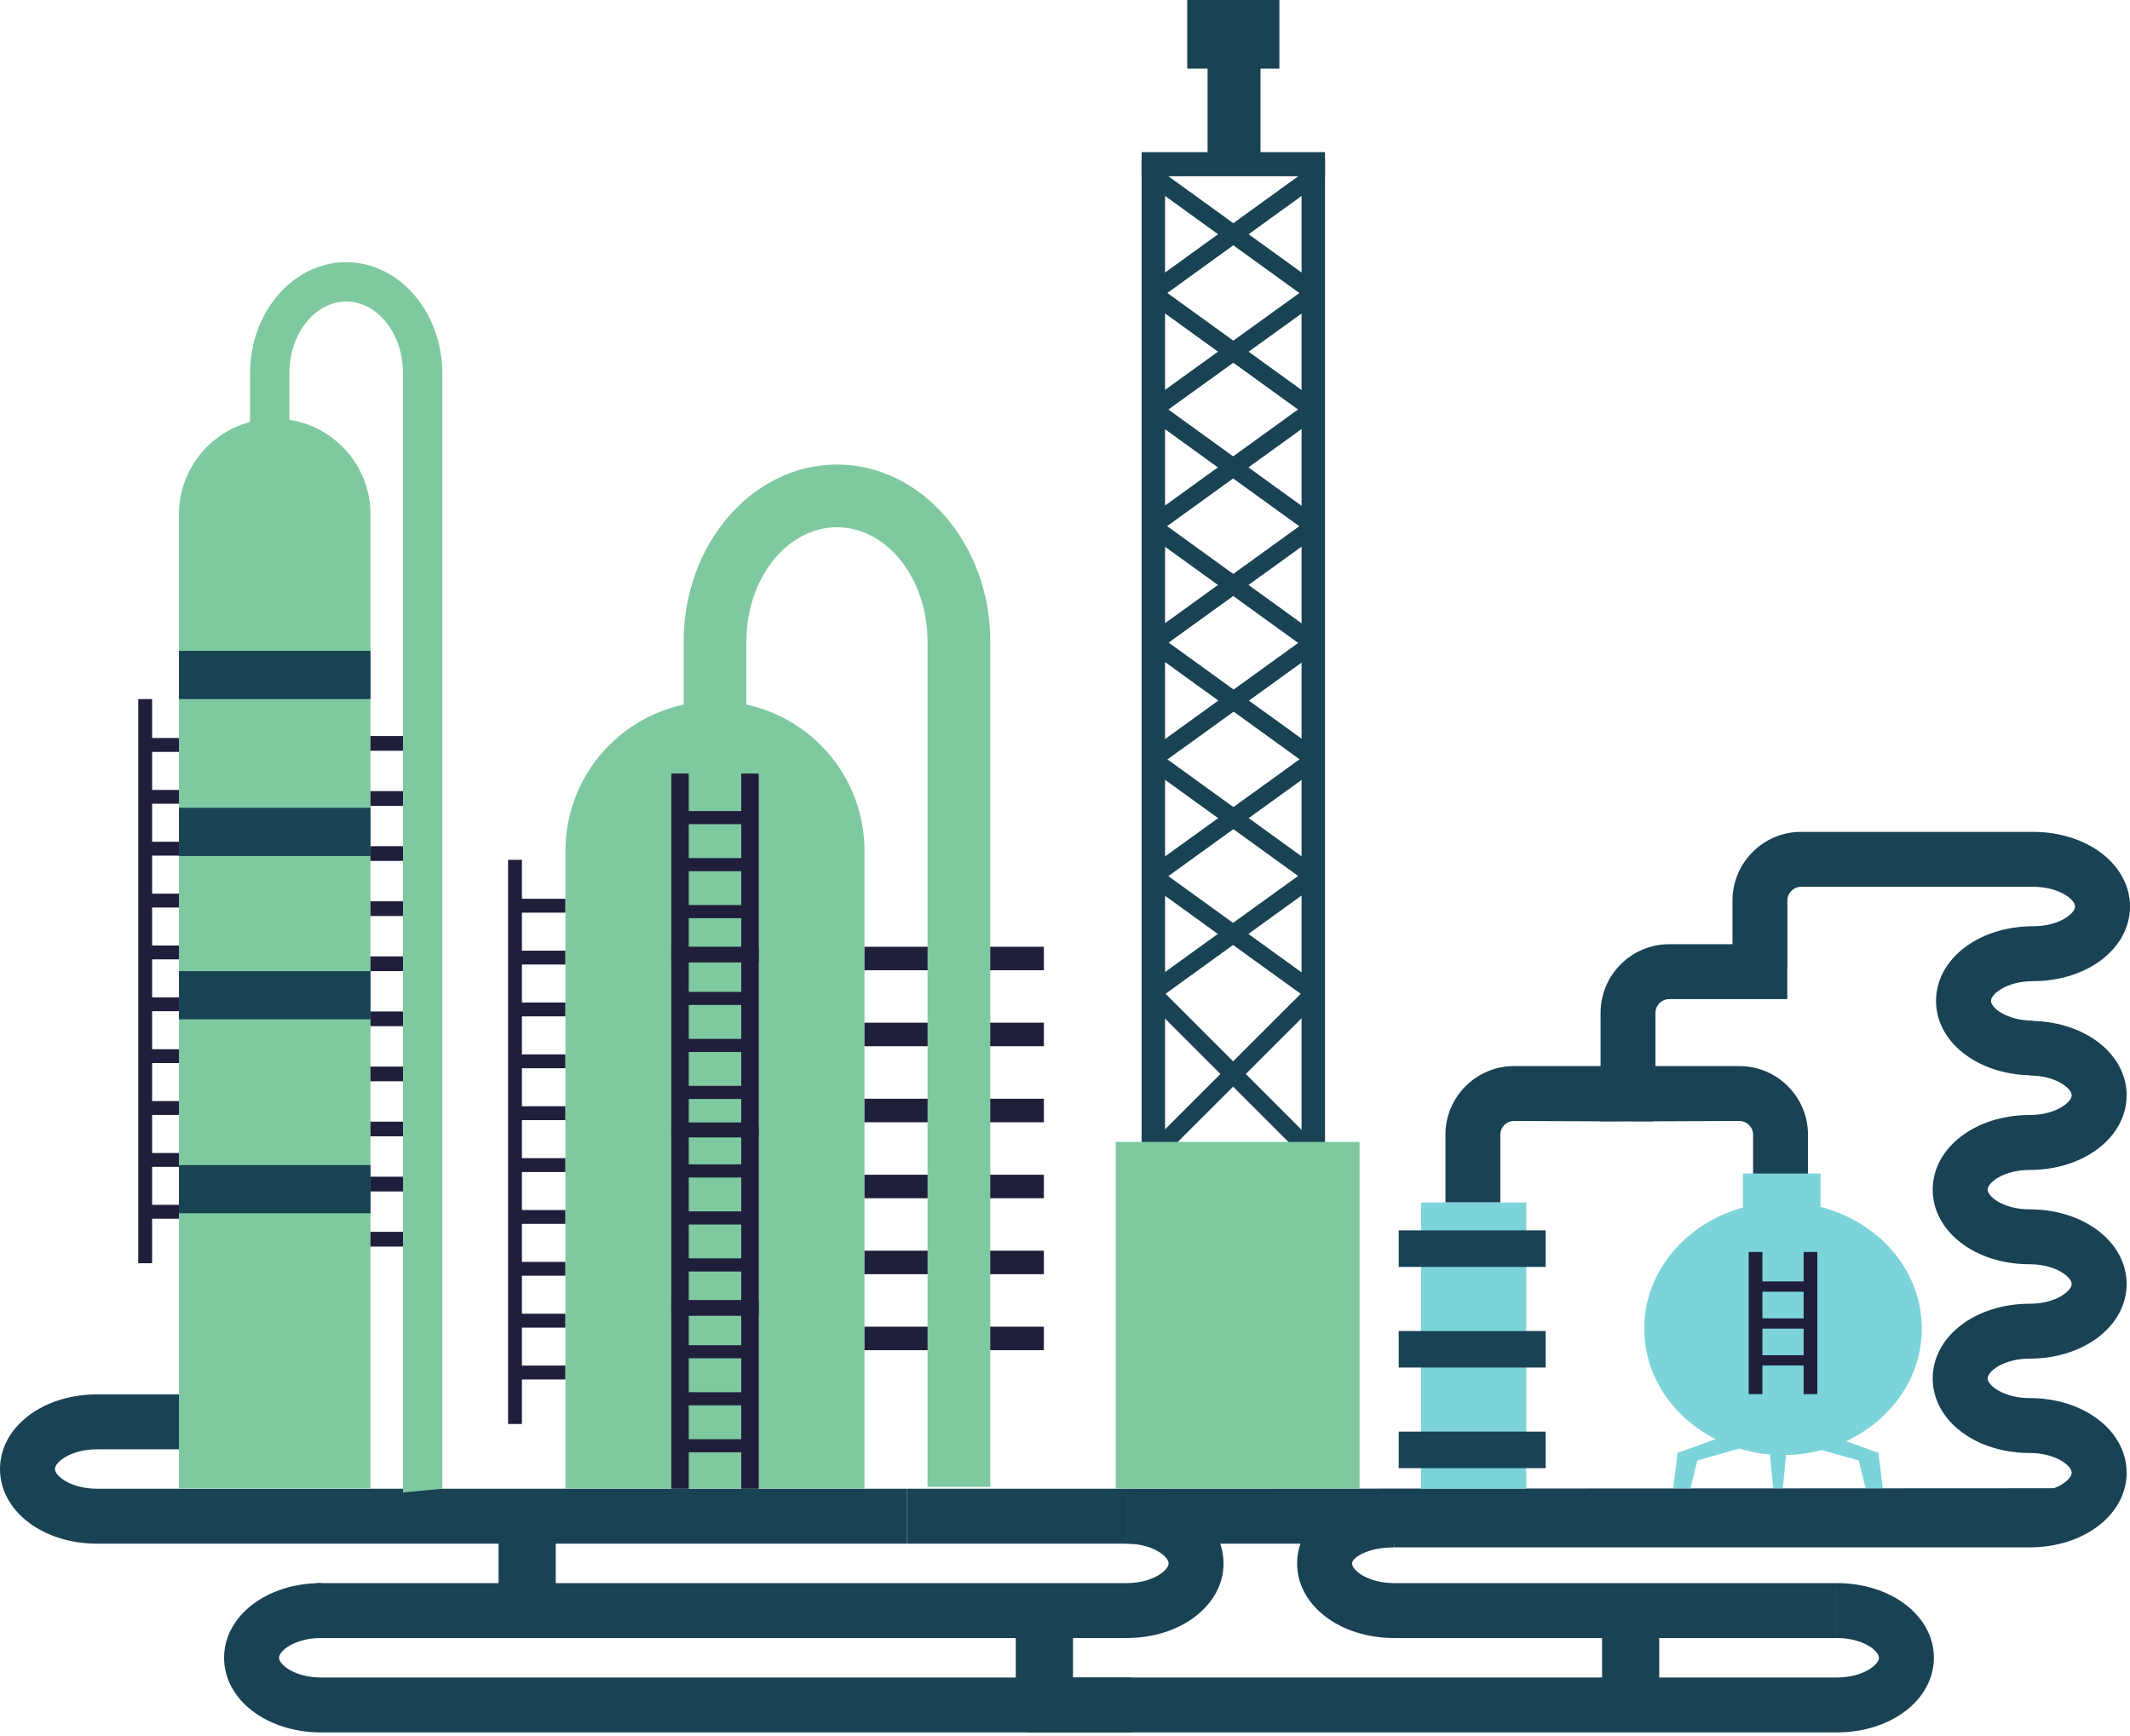 <svg width="200" height="163" viewBox="0 0 200 163" fill="none" xmlns="http://www.w3.org/2000/svg">
<path d="M49.007 80.753H47.706V133.736H49.007V80.753Z" fill="#1F1F3C"/>
<path d="M53.096 128.25H48.357V129.556H53.096V128.25Z" fill="#1F1F3C"/>
<path d="M53.096 123.38H48.357V124.686H53.096V123.38Z" fill="#1F1F3C"/>
<path d="M53.096 118.512H48.357V119.81H53.096V118.512Z" fill="#1F1F3C"/>
<path d="M53.096 113.643H48.357V114.941H53.096V113.643Z" fill="#1F1F3C"/>
<path d="M53.096 108.769H48.357V110.071H53.096V108.769Z" fill="#1F1F3C"/>
<path d="M53.096 103.895H48.357V105.199H53.096V103.895Z" fill="#1F1F3C"/>
<path d="M53.096 99.025H48.357V100.327H53.096V99.025Z" fill="#1F1F3C"/>
<path d="M53.096 94.152H48.357V95.454H53.096V94.152Z" fill="#1F1F3C"/>
<path d="M53.096 89.284H48.357V90.584H53.096V89.284Z" fill="#1F1F3C"/>
<path d="M53.096 84.41H48.357V85.714H53.096V84.41Z" fill="#1F1F3C"/>
<path d="M14.283 65.656H12.983V118.64H14.283V65.656Z" fill="#1F1F3C"/>
<path d="M18.374 113.155H13.634V114.457H18.374V113.155Z" fill="#1F1F3C"/>
<path d="M18.374 108.285H13.634V109.587H18.374V108.285Z" fill="#1F1F3C"/>
<path d="M18.374 103.41H13.634V104.713H18.374V103.41Z" fill="#1F1F3C"/>
<path d="M18.374 98.541H13.634V99.841H18.374V98.541Z" fill="#1F1F3C"/>
<path d="M18.374 93.668H13.634V94.97H18.374V93.668Z" fill="#1F1F3C"/>
<path d="M18.374 88.8H13.634V90.1H18.374V88.8Z" fill="#1F1F3C"/>
<path d="M18.374 83.928H13.634V85.23H18.374V83.928Z" fill="#1F1F3C"/>
<path d="M18.374 79.055H13.634V80.357H18.374V79.055Z" fill="#1F1F3C"/>
<path d="M18.374 74.187H13.634V75.485H18.374V74.187Z" fill="#1F1F3C"/>
<path d="M18.374 69.311H13.634V70.615H18.374V69.311Z" fill="#1F1F3C"/>
<path d="M39.191 115.689H34.451V117.075H39.191V115.689Z" fill="#1F1F3C"/>
<path d="M39.191 110.513H34.451V111.897H39.191V110.513Z" fill="#1F1F3C"/>
<path d="M39.191 105.343H34.451V106.721H39.191V105.343Z" fill="#1F1F3C"/>
<path d="M39.191 100.169H34.451V101.549H39.191V100.169Z" fill="#1F1F3C"/>
<path d="M39.191 94.995H34.451V96.375H39.191V94.995Z" fill="#1F1F3C"/>
<path d="M39.191 89.821H34.451V91.205H39.191V89.821Z" fill="#1F1F3C"/>
<path d="M39.191 84.647H34.451V86.031H39.191V84.647Z" fill="#1F1F3C"/>
<path d="M39.191 79.472H34.451V80.855H39.191V79.472Z" fill="#1F1F3C"/>
<path d="M39.191 74.301H34.451V75.685H39.191V74.301Z" fill="#1F1F3C"/>
<path d="M39.191 69.127H34.451V70.509H39.191V69.127Z" fill="#1F1F3C"/>
<path d="M123.934 26.837L108.781 15.884L107.795 17.247L122.949 28.2L123.934 26.837Z" fill="#194254"/>
<path d="M123.948 28.194L122.964 26.829L107.797 37.766L108.781 39.131L123.948 28.194Z" fill="#194254"/>
<path d="M123.916 48.735L108.764 37.78L107.779 39.144L122.93 50.098L123.916 48.735Z" fill="#194254"/>
<path d="M123.95 50.086L122.967 48.723L107.808 59.67L108.791 61.032L123.95 50.086Z" fill="#194254"/>
<path d="M123.942 70.622L108.788 59.668L107.804 61.03L122.958 71.984L123.942 70.622Z" fill="#194254"/>
<path d="M123.954 71.993L122.97 70.631L107.811 81.577L108.795 82.939L123.954 71.993Z" fill="#194254"/>
<path d="M123.939 92.569L108.785 81.62L107.801 82.982L122.955 93.931L123.939 92.569Z" fill="#194254"/>
<path d="M124.028 93.818L122.84 92.628L107.411 108.044L108.6 109.234L124.028 93.818Z" fill="#194254"/>
<path d="M123.818 17.244L122.832 15.88L107.677 26.837L108.663 28.2L123.818 17.244Z" fill="#194254"/>
<path d="M123.797 37.769L108.642 26.817L107.657 28.18L122.812 39.132L123.797 37.769Z" fill="#194254"/>
<path d="M123.805 39.143L122.82 37.779L107.662 48.729L108.647 50.093L123.805 39.143Z" fill="#194254"/>
<path d="M123.82 59.7L108.665 48.747L107.68 50.11L122.835 61.064L123.82 59.7Z" fill="#194254"/>
<path d="M123.812 61.076L122.826 59.711L107.665 70.657L108.651 72.022L123.812 61.076Z" fill="#194254"/>
<path d="M123.816 81.582L108.659 70.629L107.673 71.994L122.83 82.947L123.816 81.582Z" fill="#194254"/>
<path d="M123.802 82.957L122.817 81.593L107.659 92.544L108.644 93.908L123.802 82.957Z" fill="#194254"/>
<path d="M124.153 108.048L108.728 92.623L107.54 93.811L122.965 109.236L124.153 108.048Z" fill="#194254"/>
<path d="M155.795 151.11H150.428V160.269H155.795V151.11Z" fill="#194254"/>
<path d="M172.476 153.838H130.9C125.797 153.838 121.795 150.762 121.795 146.828C121.795 142.971 125.622 140.169 130.9 140.169V145.326C128.347 145.326 126.952 146.32 126.952 146.828C126.952 147.485 128.451 148.681 130.9 148.681H172.476V153.838Z" fill="#194254"/>
<path d="M105.778 153.838H29.72V148.681H105.778C108.227 148.681 109.729 147.483 109.729 146.828C109.729 146.174 108.227 144.978 105.778 144.978V139.82C110.885 139.82 114.885 142.897 114.885 146.828C114.885 150.76 110.887 153.838 105.778 153.838Z" fill="#194254"/>
<path d="M172.476 162.703H96.42V157.546H172.476C174.929 157.546 176.428 156.346 176.428 155.691C176.428 155.038 174.927 153.838 172.476 153.838V148.681C177.583 148.681 181.585 151.763 181.585 155.691C181.583 159.623 177.583 162.703 172.476 162.703Z" fill="#194254"/>
<path d="M106.208 162.703H30.146C25.043 162.703 21.041 159.623 21.041 155.691C21.041 151.763 25.043 148.681 30.146 148.681V153.838C27.698 153.838 26.2 155.038 26.2 155.691C26.2 156.346 27.7 157.546 30.146 157.546H106.21V162.703H106.208Z" fill="#194254"/>
<path d="M190.579 109.878C195.683 109.878 199.683 106.797 199.683 102.864C199.683 99.016 195.842 96.008 190.895 95.882V95.856C188.447 95.856 186.948 94.656 186.948 94.002C186.948 93.347 188.447 92.147 190.895 92.147C196 92.147 200 89.072 200 85.137C200 81.209 196 78.127 190.895 78.127H169.119C165.568 78.127 162.675 81.024 162.675 84.577V88.677H156.733C153.178 88.677 150.289 91.569 150.289 95.124V100.123H142.164C138.613 100.123 135.722 103.012 135.722 106.567V112.934H140.877V106.567C140.877 105.861 141.456 105.281 142.164 105.281L150.289 105.312V105.334L152.744 105.323L155.198 105.334V105.312L163.322 105.281C164.032 105.281 164.609 105.861 164.609 106.567V112.934H169.765V106.567C169.765 103.012 166.873 100.123 163.322 100.123H155.441V95.124C155.441 94.413 156.021 93.837 156.733 93.837H167.821V90.942H167.83V84.577C167.83 83.863 168.411 83.284 169.119 83.284H190.895C193.346 83.284 194.843 84.484 194.843 85.137C194.843 85.792 193.346 86.992 190.895 86.992C185.789 86.992 181.787 90.074 181.787 94.002C181.787 97.848 185.63 100.859 190.579 100.987V101.011C193.027 101.011 194.527 102.211 194.527 102.864C194.527 103.519 193.027 104.719 190.579 104.719C185.474 104.719 181.474 107.799 181.474 111.727C181.474 115.658 185.472 118.737 190.579 118.737C193.027 118.737 194.527 119.936 194.527 120.591C194.527 121.244 193.027 122.444 190.579 122.444C185.474 122.444 181.474 125.522 181.474 129.454C181.474 133.387 185.472 136.46 190.579 136.46C193.027 136.46 194.527 137.66 194.527 138.316C194.527 138.967 193.027 140.167 190.579 140.167H130.898V145.324H190.579C195.683 145.324 199.683 142.244 199.683 138.316C199.683 134.385 195.683 131.303 190.579 131.303C188.13 131.303 186.631 130.105 186.631 129.454C186.631 128.799 188.131 127.599 190.579 127.599C195.683 127.599 199.683 124.521 199.683 120.591C199.683 116.656 195.683 113.579 190.579 113.579C188.13 113.579 186.631 112.381 186.631 111.727C186.631 111.076 188.131 109.878 190.579 109.878Z" fill="#194254"/>
<path d="M52.183 142.25H46.813V151.407H52.183V142.25Z" fill="#194254"/>
<path d="M105.778 139.818L194.845 139.77L191.953 144.976H105.778V139.818Z" fill="#194254"/>
<path d="M100.75 149.514H95.379V158.673H100.75V149.514Z" fill="#194254"/>
<path d="M9.107 139.818C6.656 139.818 5.159 138.62 5.159 137.966C5.159 137.311 6.656 136.115 9.107 136.115V136.111H16.859V130.958H9.107C4.002 130.958 0 134.034 0 137.966C0 141.897 4.002 144.976 9.107 144.976H85.165V139.818H9.107Z" fill="#194254"/>
<path d="M105.779 139.818H85.165V144.976H105.779V139.818Z" fill="#194254"/>
<path d="M34.79 48.319C34.79 43.35 30.768 39.324 25.799 39.324C20.833 39.324 16.803 43.349 16.803 48.319V139.791H34.79V48.319Z" fill="#7FC9A1"/>
<path d="M81.174 79.906C81.174 72.151 74.889 65.866 67.134 65.866C59.379 65.866 53.094 72.151 53.094 79.906V139.819H81.174V79.906Z" fill="#7FC9A1"/>
<path d="M41.531 139.819L37.839 140.167V35.052C37.839 31.341 35.445 28.322 32.503 28.322C29.566 28.322 27.172 31.341 27.172 35.052V40.619L23.48 40.478V35.052C23.48 29.301 27.528 24.626 32.502 24.626C37.481 24.626 41.529 29.301 41.529 35.052V139.819H41.531Z" fill="#7FC9A1"/>
<path d="M98.015 88.917H81.174V91.125H98.015V88.917Z" fill="#1F1F3C"/>
<path d="M98.015 96.049H81.174V98.258H98.015V96.049Z" fill="#1F1F3C"/>
<path d="M98.015 103.189H81.174V105.399H98.015V103.189Z" fill="#1F1F3C"/>
<path d="M98.015 110.327H81.174V112.535H98.015V110.327Z" fill="#1F1F3C"/>
<path d="M98.015 117.461H81.174V119.67H98.015V117.461Z" fill="#1F1F3C"/>
<path d="M124.415 14.899H122.214V108.769H124.415V14.899Z" fill="#194254"/>
<path d="M98.015 124.599H81.174V126.804H98.015V124.599Z" fill="#1F1F3C"/>
<path d="M124.413 14.289H107.194V16.553H124.413V14.289Z" fill="#194254"/>
<path d="M109.396 14.899H107.194V108.769H109.396V14.899Z" fill="#194254"/>
<path d="M118.357 4.327H113.387V15.789H118.357V4.327Z" fill="#194254"/>
<path d="M120.129 0H111.478V6.444H120.129V0Z" fill="#194254"/>
<path d="M143.312 112.934H133.437V139.818H143.312V112.934Z" fill="#7CD4DA"/>
<path d="M145.133 115.553H131.336V118.985H145.133V115.553Z" fill="#194254"/>
<path d="M145.133 125.005H131.336V128.434H145.133V125.005Z" fill="#194254"/>
<path d="M145.133 134.453H131.336V137.886H145.133V134.453Z" fill="#194254"/>
<path d="M92.985 139.646H87.094V60.256C87.094 54.338 83.279 49.518 78.589 49.518C73.897 49.518 70.083 54.336 70.083 60.256V69.135L64.191 68.912V60.256C64.191 51.087 70.648 43.628 78.589 43.628C86.528 43.628 92.985 51.087 92.985 60.256V139.646Z" fill="#7FC9A1"/>
<path d="M34.79 61.129H16.803V65.656H34.79V61.129Z" fill="#194254"/>
<path d="M34.79 75.865H16.803V80.391H34.79V75.865Z" fill="#194254"/>
<path d="M34.79 91.205H16.803V95.73H34.79V91.205Z" fill="#194254"/>
<path d="M34.79 109.418H16.803V113.945H34.79V109.418Z" fill="#194254"/>
<path d="M173.349 135.351C177.563 133.384 180.452 129.396 180.452 124.781C180.452 119.332 176.426 114.753 170.944 113.351V110.216H163.656V113.409C158.296 114.883 154.389 119.414 154.389 124.783C154.389 129.246 157.093 133.13 161.084 135.162L157.519 136.449L157.117 139.772H158.729L159.372 137.165L163.304 136.05C164.24 136.332 165.221 136.527 166.239 136.61L166.215 136.794L166.495 139.772H166.951H167.406L167.686 136.794L167.669 136.653C168.848 136.633 169.989 136.471 171.07 136.184L174.529 137.165L175.172 139.772H176.786L176.383 136.449L173.349 135.351Z" fill="#7CD4DA"/>
<path d="M165.484 117.582H164.196V130.932H165.484V117.582Z" fill="#1F1F3C"/>
<path d="M170.642 117.582H169.355V130.932H170.642V117.582Z" fill="#1F1F3C"/>
<path d="M169.998 120.346H164.604V121.313H169.998V120.346Z" fill="#1F1F3C"/>
<path d="M169.998 123.815H164.604V124.781H169.998V123.815Z" fill="#1F1F3C"/>
<path d="M169.998 127.277H164.604V128.245H169.998V127.277Z" fill="#1F1F3C"/>
<path d="M127.657 107.246H104.763V139.819H127.657V107.246Z" fill="#7FC9A1"/>
<path d="M64.673 72.649H63.032V89.655H64.673V72.649Z" fill="#1F1F3C"/>
<path d="M71.242 72.649H69.6V89.655H71.242V72.649Z" fill="#1F1F3C"/>
<path d="M70.418 76.171H63.547V77.404H70.418V76.171Z" fill="#1F1F3C"/>
<path d="M70.418 80.588H63.547V81.82H70.418V80.588Z" fill="#1F1F3C"/>
<path d="M70.418 84.998H63.547V86.231H70.418V84.998Z" fill="#1F1F3C"/>
<path d="M64.673 89.631H63.032V106.636H64.673V89.631Z" fill="#1F1F3C"/>
<path d="M71.242 89.63H69.6V106.636H71.242V89.63Z" fill="#1F1F3C"/>
<path d="M70.418 93.154H63.547V94.383H70.418V93.154Z" fill="#1F1F3C"/>
<path d="M70.418 97.57H63.547V98.801H70.418V97.57Z" fill="#1F1F3C"/>
<path d="M70.418 101.981H63.547V103.213H70.418V101.981Z" fill="#1F1F3C"/>
<path d="M71.242 88.913H63.032V90.389H71.242V88.913Z" fill="#1F1F3C"/>
<path d="M64.673 105.833H63.032V122.841H64.673V105.833Z" fill="#1F1F3C"/>
<path d="M71.242 105.833H69.6V122.841H71.242V105.833Z" fill="#1F1F3C"/>
<path d="M70.418 109.355H63.547V110.588H70.418V109.355Z" fill="#1F1F3C"/>
<path d="M70.418 113.77H63.547V115.004H70.418V113.77Z" fill="#1F1F3C"/>
<path d="M70.418 118.182H63.547V119.415H70.418V118.182Z" fill="#1F1F3C"/>
<path d="M64.673 122.813H63.032V139.818H64.673V122.813Z" fill="#1F1F3C"/>
<path d="M71.242 122.813H69.6V139.819H71.242V122.813Z" fill="#1F1F3C"/>
<path d="M70.418 126.338H63.547V127.566H70.418V126.338Z" fill="#1F1F3C"/>
<path d="M70.418 130.754H63.547V131.985H70.418V130.754Z" fill="#1F1F3C"/>
<path d="M70.418 135.165H63.547V136.397H70.418V135.165Z" fill="#1F1F3C"/>
<path d="M71.242 122.094H63.032V123.575H71.242V122.094Z" fill="#1F1F3C"/>
<path d="M70.624 105.416H63.7V106.822H70.624V105.416Z" fill="#1F1F3C"/>
</svg>
